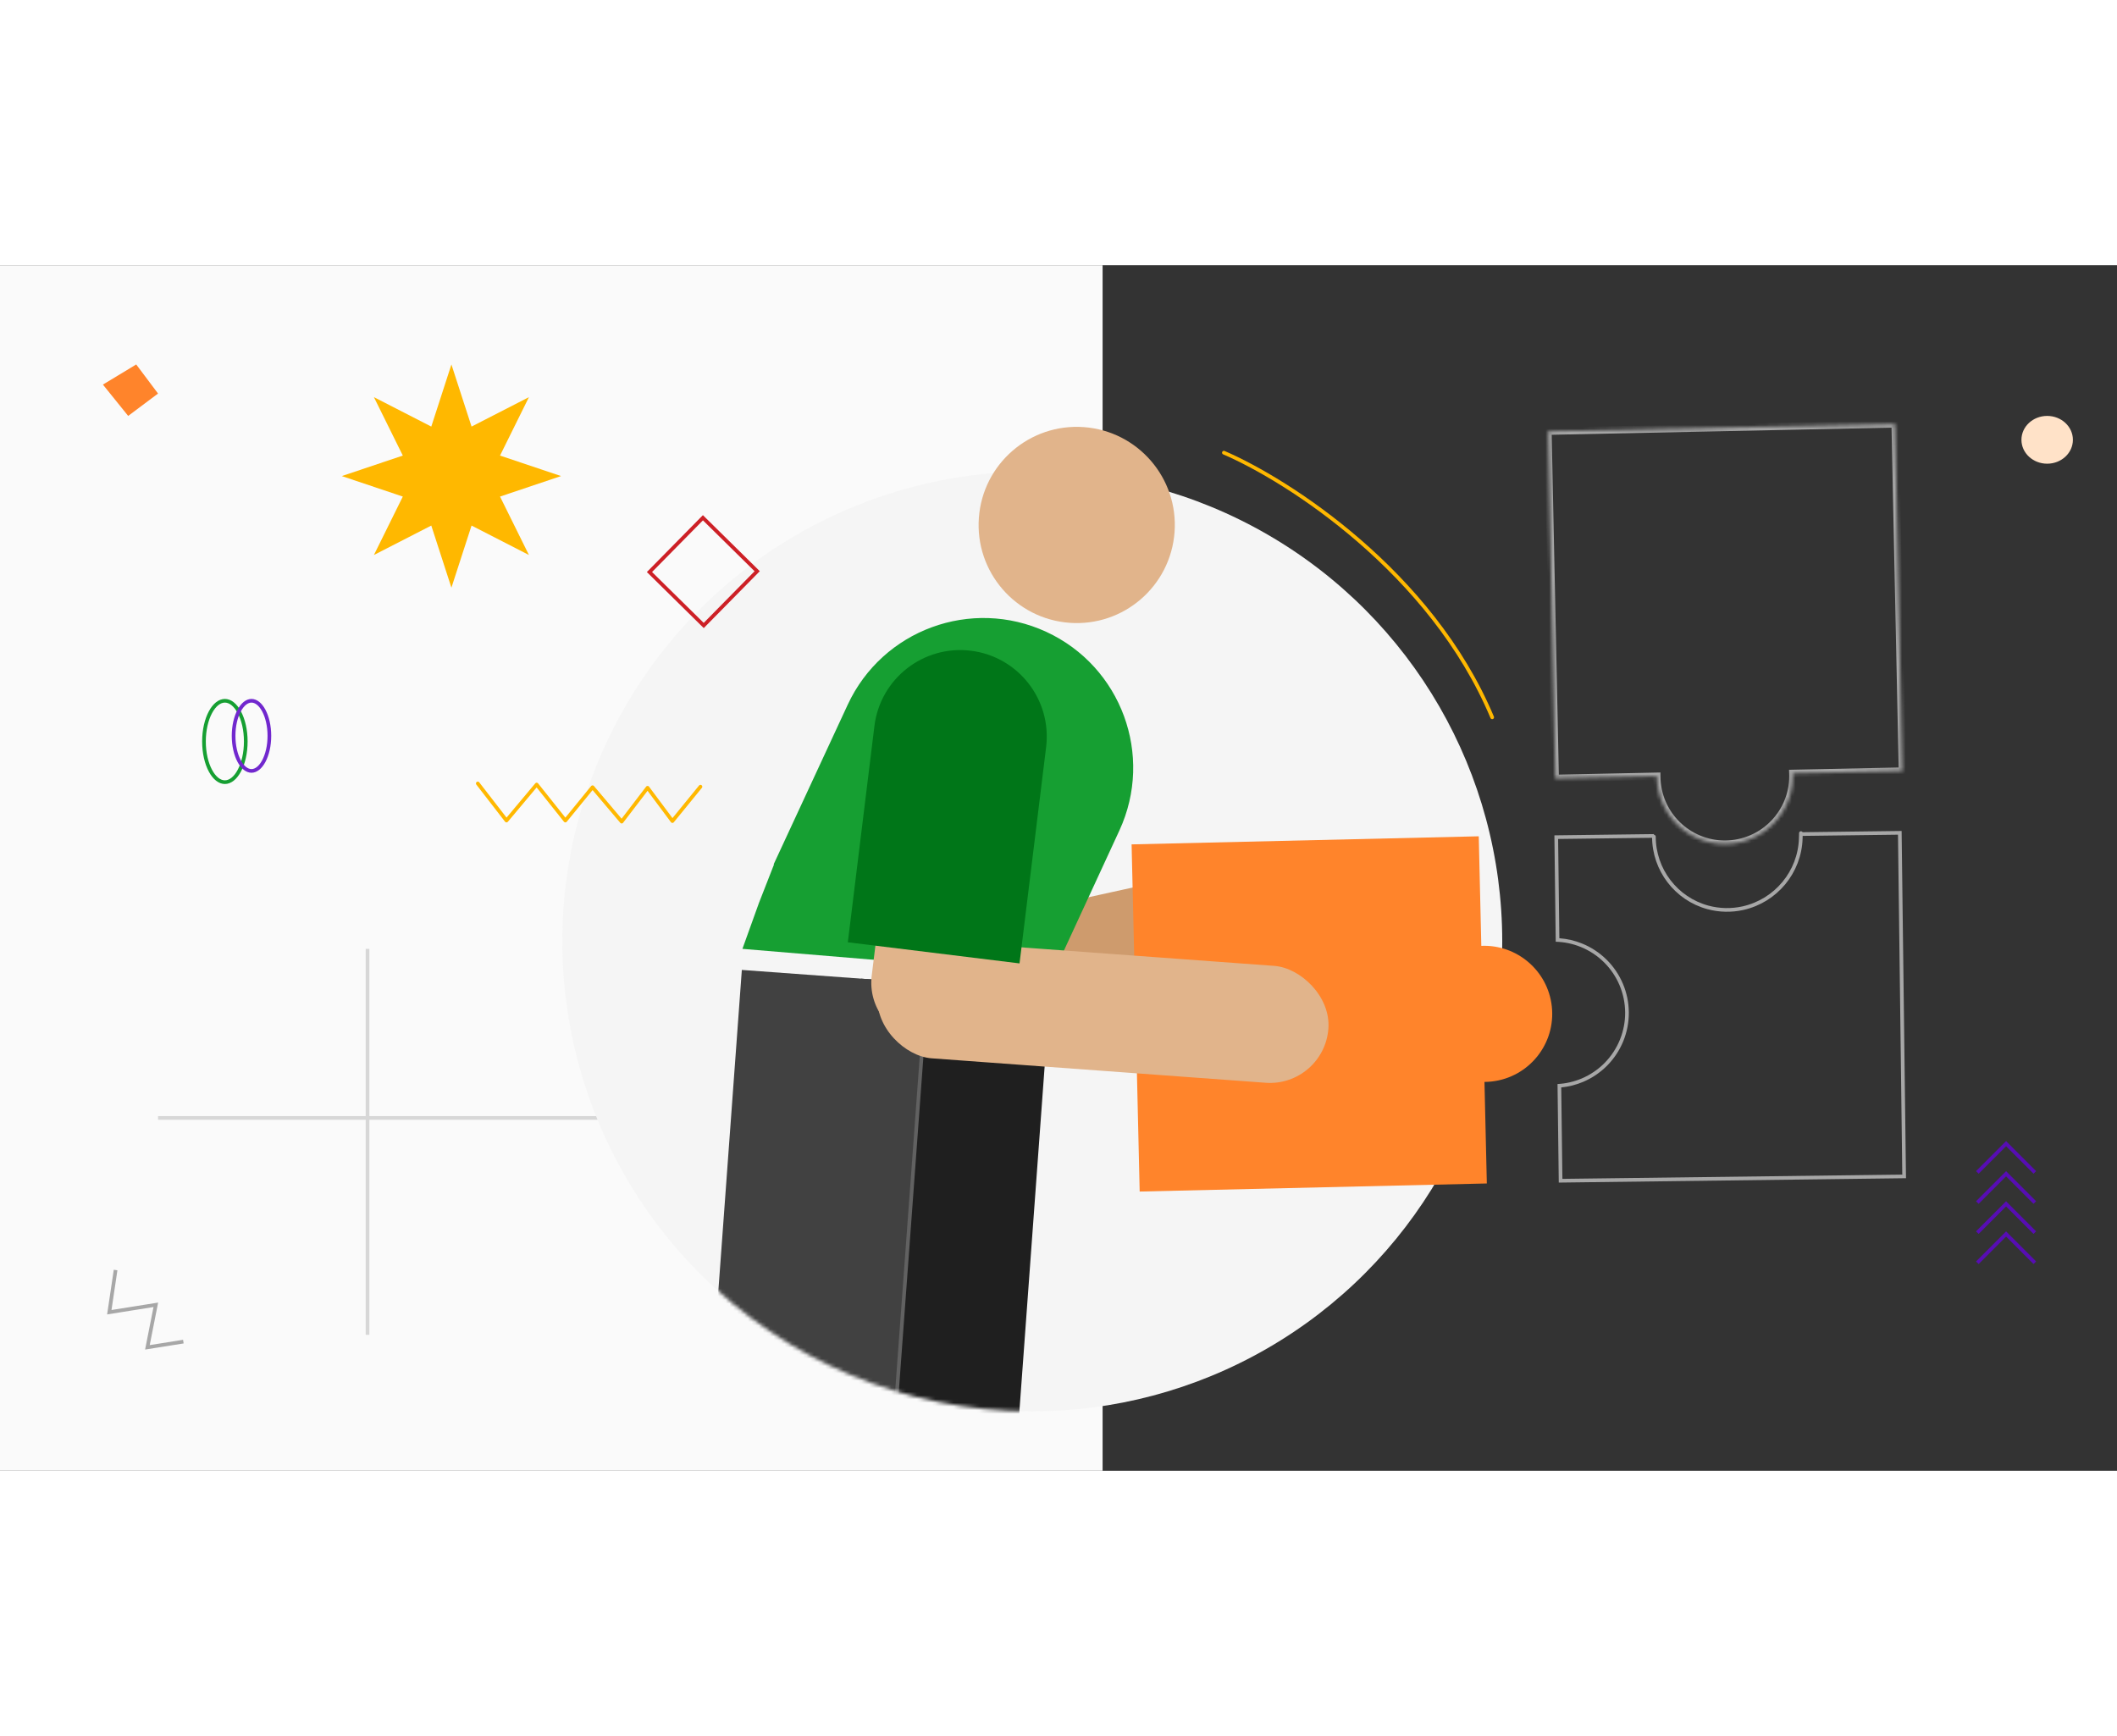 <svg width="400" height="328" viewBox="0 0 576 328" fill="none" xmlns="http://www.w3.org/2000/svg">
<rect x="0" y="0" width="576" height="328" fill="#333333" stroke="none"/>
<rect width="300" height="328" fill="#FAFAFA"/>
<path d="M100 186V291" stroke="#D7D7D7"/>
<path d="M43 232H217" stroke="#D7D7D7"/>
<circle cx="280.867" cy="183.969" r="127.867" fill="#F5F5F5"/>
<rect width="31.901" height="123.045" rx="15.95" transform="matrix(-0.215 -0.977 -0.977 0.215 366.024 189.258)" fill="#CE9B6D"/>
<path fill-rule="evenodd" clip-rule="evenodd" d="M402.346 155.374L307.889 157.572L310.086 252.028L404.543 249.831L403.9 222.203C404.546 222.2 405.198 222.162 405.853 222.089C416.018 220.963 423.346 211.81 422.22 201.645C421.14 191.903 412.688 184.768 403.039 185.182L402.346 155.374Z" fill="#FF842B"/>
<mask id="path-6-inside-1_5106_65261" fill="white">
<path fill-rule="evenodd" clip-rule="evenodd" d="M517.613 137.632L515.632 43.17L421.17 45.152L423.152 139.614L450.781 139.034C450.783 139.68 450.819 140.331 450.891 140.987C451.994 151.155 461.13 158.503 471.298 157.4C481.042 156.343 488.197 147.907 487.805 138.257L517.613 137.632Z"/>
</mask>
<path d="M515.632 43.17L516.631 43.149L516.61 42.149L515.611 42.17L515.632 43.17ZM517.613 137.632L517.634 138.632L518.634 138.611L518.613 137.611L517.613 137.632ZM421.17 45.152L421.149 44.152L420.149 44.173L420.17 45.173L421.17 45.152ZM423.152 139.614L422.152 139.635L422.173 140.634L423.173 140.613L423.152 139.614ZM450.781 139.034L451.781 139.03L451.777 138.013L450.76 138.034L450.781 139.034ZM487.805 138.257L487.784 137.257L486.764 137.279L486.806 138.298L487.805 138.257ZM514.632 43.191L516.614 137.653L518.613 137.611L516.631 43.149L514.632 43.191ZM421.191 46.152L515.652 44.17L515.611 42.17L421.149 44.152L421.191 46.152ZM424.152 139.593L422.17 45.131L420.17 45.173L422.152 139.635L424.152 139.593ZM450.76 138.034L423.131 138.614L423.173 140.613L450.802 140.034L450.76 138.034ZM451.885 140.88C451.817 140.258 451.783 139.641 451.781 139.03L449.781 139.037C449.783 139.718 449.821 140.405 449.896 141.095L451.885 140.88ZM471.19 156.406C461.571 157.449 452.928 150.498 451.885 140.88L449.896 141.095C451.059 151.812 460.689 159.557 471.406 158.394L471.19 156.406ZM486.806 138.298C487.176 147.426 480.407 155.406 471.19 156.406L471.406 158.394C481.676 157.28 489.217 148.389 488.804 138.217L486.806 138.298ZM517.592 136.632L487.784 137.257L487.826 139.257L517.634 138.632L517.592 136.632Z" fill="#A7A7A7" mask="url(#path-6-inside-1_5106_65261)"/>
<mask id="mask0_5106_65261" style="mask-type:alpha" maskUnits="userSpaceOnUse" x="153" y="56" width="256" height="256">
<circle cx="280.867" cy="183.969" r="127.867" fill="#F5F5F5"/>
</mask>
<g mask="url(#mask0_5106_65261)">
<rect width="51.593" height="236.696" transform="matrix(-0.997 -0.073 -0.073 0.997 285.701 197.881)" fill="#1F1F1F"/>
<rect width="50.155" height="236.696" transform="matrix(-0.997 -0.073 -0.073 0.997 251.847 195.393)" fill="#414141"/>
<path d="M252.102 196.846L235.085 428.391" stroke="#616161"/>
<path fill-rule="evenodd" clip-rule="evenodd" d="M284.673 99.747C305.092 109.18 313.998 133.381 304.564 153.801L286.525 192.848L287.113 193.088L286.44 193.032L284.39 197.468L272.369 191.86L202 185.999L206.5 173.499L210.592 163.042L210.5 162.999L230.647 119.578C240.103 99.198 264.277 90.324 284.673 99.747Z" fill="#169F32"/>
<rect width="31.901" height="123.045" rx="15.95" transform="matrix(0.073 -0.997 -0.997 -0.073 360.268 223.598)" fill="#E1B48B"/>
<rect width="31.68" height="67.795" rx="15.84" transform="matrix(-0.993 -0.122 -0.122 0.993 274.979 145.545)" fill="#E1B48B"/>
<path d="M284.633 131.114C286.22 118.214 277.048 106.47 264.148 104.883C251.248 103.296 239.504 112.468 237.917 125.368L230.68 184.211L277.395 189.957L284.633 131.114Z" fill="#007618"/>
</g>
<path d="M130 141L137.806 151.088L146.019 141.292L153.825 151.088L161.223 142.023L169.146 151.38L176.194 142.17L182.951 151.234L190.582 141.877" stroke="#FFB800" stroke-miterlimit="10" stroke-linecap="round" stroke-linejoin="round"/>
<circle r="26.702" transform="matrix(-0.997 -0.073 -0.073 0.997 292.955 70.669)" fill="#E1B48B"/>
<path fill-rule="evenodd" clip-rule="evenodd" d="M422.924 155.115L422.936 156.115L423.289 184.064C425.616 184.122 427.916 184.599 430.078 185.475C432.435 186.43 434.582 187.84 436.394 189.625C438.207 191.409 439.65 193.534 440.642 195.876C441.634 198.218 442.154 200.733 442.174 203.277C442.194 205.821 441.713 208.343 440.757 210.701C439.802 213.058 438.392 215.205 436.608 217.017C434.823 218.83 432.699 220.273 430.356 221.265C428.266 222.15 426.039 222.66 423.777 222.774L424.102 248.59L424.115 249.59L425.115 249.577L517.59 248.411L518.59 248.399L518.577 247.399L517.411 154.924L517.399 153.924L516.399 153.936L489.999 154.269C489.995 154.603 489.984 154.937 489.967 155.27L516.411 154.936L517.577 247.411L425.102 248.577L424.789 223.701C426.836 223.501 428.845 222.991 430.746 222.186C433.21 221.143 435.444 219.625 437.32 217.719C439.197 215.813 440.68 213.556 441.684 211.076C442.689 208.597 443.195 205.944 443.174 203.269C443.153 200.594 442.606 197.949 441.563 195.486C440.52 193.023 439.002 190.789 437.096 188.912C435.19 187.035 432.932 185.552 430.453 184.548C428.479 183.748 426.395 183.264 424.277 183.111L423.936 156.102L450.065 155.773C450.041 155.44 450.023 155.107 450.012 154.773L423.924 155.102L422.924 155.115Z" fill="#A7A7A7"/>
<path d="M450 155.477V155.477C450 164.465 456.028 172.377 464.705 174.719V174.719C467.821 175.56 471.105 175.628 474.254 174.922V174.922C483.204 172.913 489.689 165.085 489.958 155.916L490 154.5" stroke="#A7A7A7" stroke-linecap="round"/>
<path d="M34.875 41L28 32.478L37.062 27L43 34.913L34.875 41Z" fill="#FF842B"/>
<path d="M553.646 271.4L545.823 263.578L538 271.4" stroke="#570DB4"/>
<path d="M553.646 263.209L545.823 255.386L538 263.209" stroke="#570DB4"/>
<path d="M553.646 255.018L545.823 247.195L538 255.018" stroke="#570DB4"/>
<path d="M553.646 246.822L545.823 239L538 246.822" stroke="#570DB4"/>
<path d="M66.871 129.574C66.871 132.704 66.192 135.514 65.118 137.522C64.034 139.552 62.62 140.648 61.185 140.648C59.752 140.648 58.337 139.552 57.253 137.522C56.179 135.514 55.5 132.704 55.5 129.574C55.5 126.443 56.179 123.634 57.253 121.626C58.337 119.596 59.752 118.5 61.185 118.5C62.62 118.5 64.034 119.596 65.118 121.626C66.192 123.634 66.871 126.443 66.871 129.574Z" stroke="#169F32"/>
<path d="M73.293 128.043C73.293 130.751 72.706 133.177 71.78 134.909C70.844 136.662 69.634 137.586 68.426 137.586C67.218 137.586 66.008 136.662 65.072 134.909C64.146 133.177 63.559 130.751 63.559 128.043C63.559 125.335 64.146 122.909 65.072 121.177C66.008 119.424 67.218 118.5 68.426 118.5C69.634 118.5 70.844 119.424 71.78 121.177C72.706 122.909 73.293 125.335 73.293 128.043Z" stroke="#7128CE"/>
<rect x="191.253" y="68.707" width="20.728" height="20.728" transform="rotate(44.569 191.253 68.707)" stroke="#CD2026"/>
<ellipse cx="557" cy="47.5" rx="7" ry="6.5" fill="#FFE2C8"/>
<path d="M333 51C350.408 58.5 389.378 83.4 406 123" stroke="#FFB800" stroke-linecap="round"/>
<path d="M49.886 292.857L40.108 294.413L42.395 282.844L29.74 284.859L31.451 273.381" stroke="#A7A7A7"/>
<path d="M122.824 27L128.302 43.9L143.913 35.894L136.05 51.788L152.648 57.366L136.05 62.944L143.913 78.838L128.302 70.832L122.824 87.732L117.346 70.832L101.735 78.838L109.598 62.944L93 57.366L109.598 51.788L101.735 35.894L117.346 43.9L122.824 27Z" fill="#FFB800"/>
</svg>
